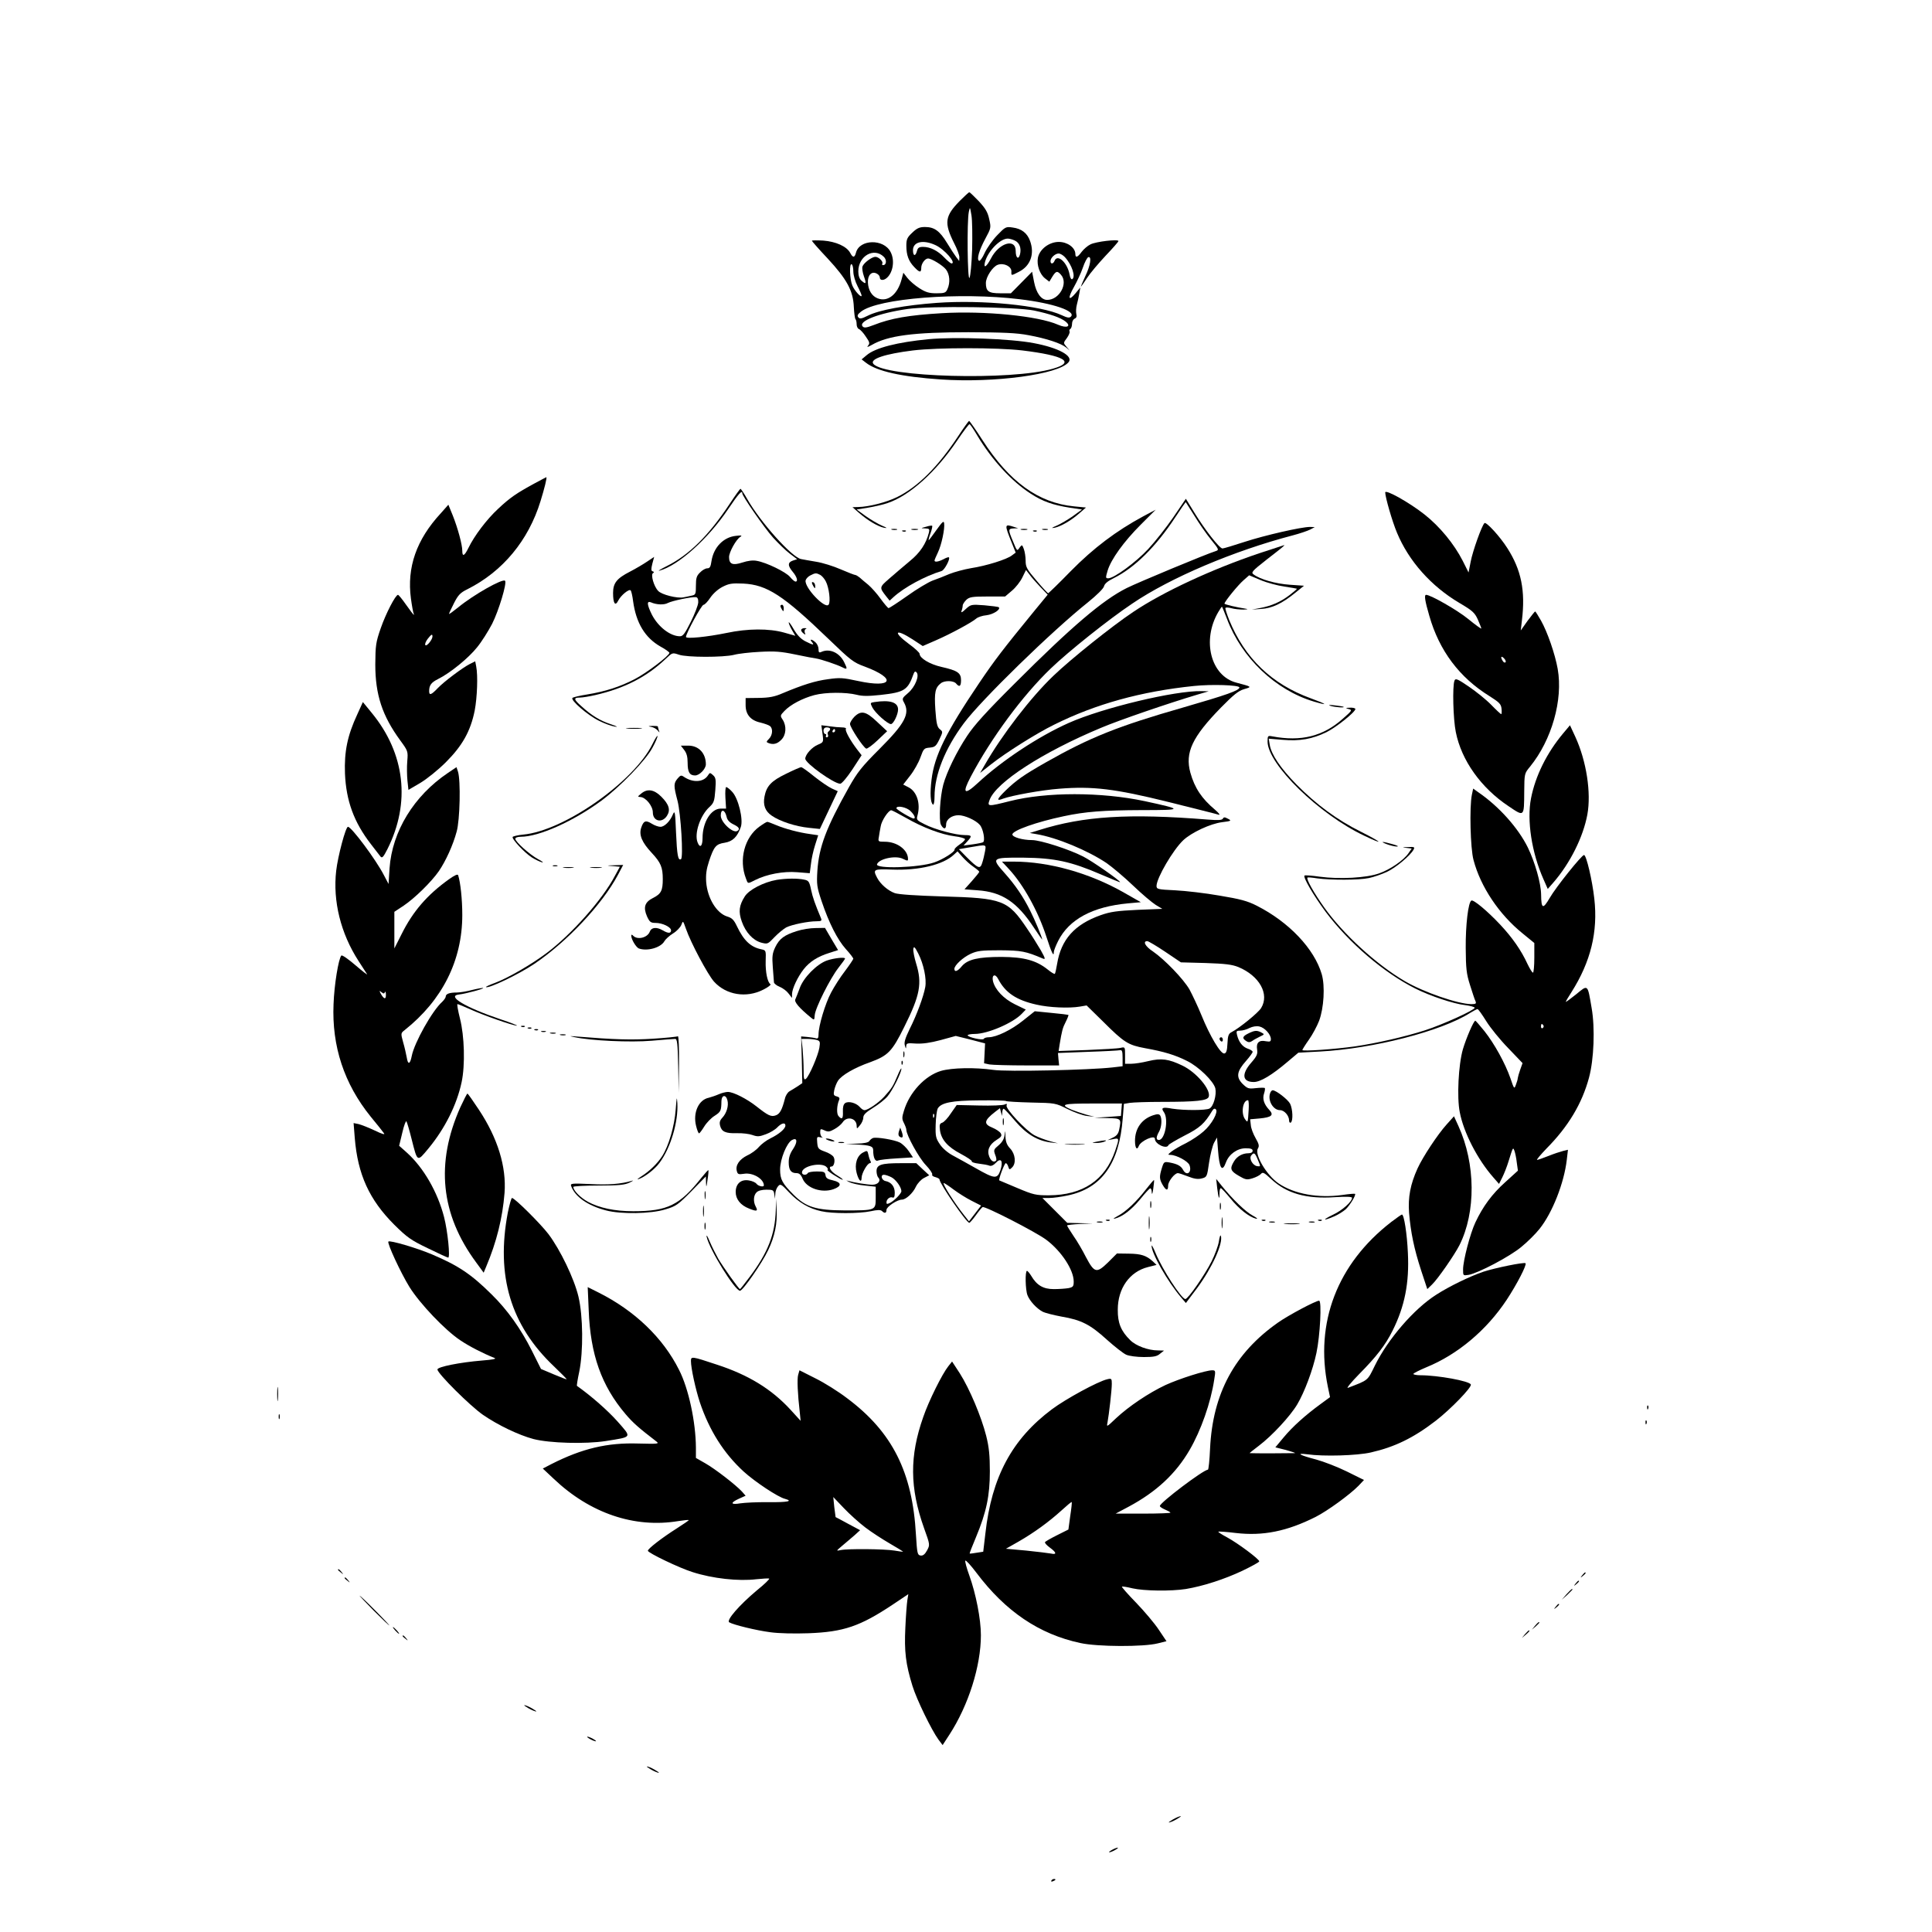 <?xml version="1.0" standalone="no"?>
<!DOCTYPE svg PUBLIC "-//W3C//DTD SVG 20010904//EN"
 "http://www.w3.org/TR/2001/REC-SVG-20010904/DTD/svg10.dtd">
<svg version="1.0" xmlns="http://www.w3.org/2000/svg"
 width="1166pt" height="1166pt" viewBox="0 0 1166 1166"
 preserveAspectRatio="xMidYMid meet">
<g transform="translate(0,1166) scale(0.1,-0.1)"
fill="#000000" stroke="none">
<path d="M5793 10448 c-91 -92 -96 -133 -35 -255 18 -34 32 -73 32 -85 l-1
-23 -17 22 c-9 12 -35 51 -56 86 -45 74 -77 97 -134 97 -32 0 -48 -7 -76 -34
-31 -29 -36 -40 -36 -79 0 -57 14 -94 48 -129 32 -34 42 -35 42 -4 0 25 23 56
41 56 21 0 88 -41 108 -66 23 -30 27 -79 9 -119 -10 -22 -17 -25 -66 -25 -45
0 -65 6 -104 31 -27 17 -59 45 -72 62 l-24 31 -11 -41 c-24 -90 -83 -137 -143
-114 -36 13 -58 50 -60 96 -2 45 23 70 53 54 11 -5 19 -16 19 -24 0 -16 18
-19 36 -7 42 29 57 108 29 161 -41 81 -188 78 -209 -4 -8 -31 -19 -32 -35 -1
-21 39 -86 68 -162 74 -38 2 -69 2 -69 -1 0 -3 43 -52 95 -107 116 -125 154
-195 158 -292 2 -37 6 -70 10 -74 4 -4 7 -18 7 -31 0 -13 6 -26 14 -29 8 -3
27 -23 41 -45 23 -33 26 -41 14 -55 -9 -11 -4 -10 22 4 98 57 254 77 584 77
212 -1 290 -4 363 -18 108 -20 196 -49 226 -74 l21 -18 -19 23 c-19 22 -19 23
3 52 12 17 19 35 16 40 -3 5 -1 11 5 15 5 3 10 17 10 31 0 14 7 27 16 31 10 4
14 13 10 27 -3 12 -2 38 3 57 5 19 12 50 15 69 l6 35 -29 -35 c-43 -51 -48
-30 -10 37 18 32 43 85 54 117 11 33 26 61 33 64 22 7 13 -51 -18 -115 -16
-35 -28 -63 -26 -63 1 0 18 24 37 53 18 28 69 88 111 133 43 45 78 85 78 89 0
13 -136 -3 -169 -20 -17 -8 -41 -29 -53 -45 -25 -34 -38 -38 -38 -12 -1 38
-48 72 -100 72 -58 0 -116 -44 -126 -96 -8 -43 11 -99 43 -124 l26 -20 18 30
c22 35 30 37 52 12 46 -51 -9 -152 -83 -152 -36 0 -66 41 -79 108 l-12 62 -64
-65 -64 -65 -65 0 c-70 0 -86 12 -86 62 0 37 42 100 72 110 37 13 83 -10 82
-40 -1 -27 -2 -27 46 -2 69 35 95 107 67 185 -17 48 -51 75 -106 82 -40 6 -44
4 -93 -47 -27 -28 -61 -76 -75 -106 -13 -30 -29 -51 -34 -48 -16 9 0 63 38
134 34 63 35 66 23 118 -9 42 -23 65 -63 108 -29 30 -54 54 -57 54 -3 0 -29
-24 -57 -52z m74 -295 c-3 -83 -10 -160 -16 -170 -12 -21 -16 341 -4 398 7 33
7 32 16 -21 5 -30 6 -123 4 -207z m258 55 c28 -13 40 -45 31 -83 -9 -35 -26
-22 -26 20 0 80 -102 49 -150 -46 -26 -49 -45 -62 -36 -23 16 66 91 144 138
144 9 0 29 -5 43 -12z m-480 -27 c54 -24 130 -111 97 -111 -4 0 -24 16 -43 36
-39 41 -85 64 -128 64 -24 0 -32 -5 -37 -25 -9 -34 -24 -31 -24 5 0 51 61 65
135 31z m-311 -71 c19 -18 16 -50 -4 -50 -6 0 -9 4 -5 9 7 12 -22 41 -42 41
-21 0 -71 -37 -78 -59 -3 -10 1 -36 9 -59 16 -45 13 -51 -16 -25 -11 10 -18
30 -18 55 0 93 94 147 154 88z m1093 -2 c43 -47 66 -119 44 -133 -6 -3 -13 10
-16 29 -14 73 -74 126 -91 81 -8 -19 -24 -20 -24 -1 0 20 28 46 49 46 10 0 27
-10 38 -22z m-1277 -87 c0 -21 11 -60 25 -87 14 -27 25 -53 25 -58 0 -17 -43
29 -56 61 -16 38 -19 137 -4 128 6 -3 10 -23 10 -44z m1005 -167 c201 -24 341
-72 308 -105 -9 -9 -22 -7 -56 9 -126 59 -478 94 -754 74 -192 -14 -347 -43
-415 -77 -38 -19 -49 -21 -58 -10 -8 10 -4 18 16 34 103 81 598 119 959 75z
m85 -68 c98 -21 159 -42 190 -66 38 -30 9 -43 -44 -20 -119 53 -443 85 -699
70 -205 -12 -311 -31 -415 -72 -42 -16 -56 -18 -65 -9 -31 32 96 81 269 106
138 20 657 13 764 -9z"/>
<path d="M5605 9613 c-188 -18 -323 -52 -375 -97 l-30 -25 26 -20 c66 -52 216
-85 451 -101 326 -22 711 30 772 104 31 37 -60 87 -209 115 -140 27 -474 39
-635 24z m565 -68 c255 -31 322 -71 185 -110 -249 -73 -1017 -52 -1084 29 -24
29 69 60 239 81 150 18 508 18 660 0z"/>
<path d="M5783 9028 c-122 -185 -243 -306 -369 -368 -65 -32 -172 -59 -234
-60 l-35 -1 40 -35 c52 -45 112 -81 150 -89 23 -4 20 -1 -13 13 -23 10 -67 36
-97 57 l-55 40 68 11 c37 6 91 18 119 28 132 44 291 187 419 376 37 55 71 100
75 100 4 0 25 -31 48 -70 86 -144 206 -275 321 -349 72 -47 134 -69 236 -85
l74 -11 -55 -40 c-30 -21 -74 -47 -97 -57 -33 -14 -36 -17 -13 -13 38 8 99 43
150 88 l39 34 -72 7 c-215 21 -390 148 -552 399 -41 64 -78 116 -81 117 -3 0
-33 -42 -66 -92z"/>
<path d="M3225 8742 c-107 -58 -148 -86 -219 -153 -69 -64 -143 -162 -179
-236 -24 -49 -37 -55 -37 -17 0 37 -27 136 -57 212 l-27 66 -46 -52 c-147
-159 -205 -326 -180 -514 6 -45 14 -86 16 -90 3 -4 3 -8 1 -8 -2 0 -23 27 -46
60 -23 33 -45 60 -49 60 -15 0 -73 -112 -104 -201 -30 -86 -32 -104 -33 -219
0 -183 42 -310 151 -459 46 -63 47 -65 42 -125 -3 -34 -2 -86 1 -117 l6 -56
70 41 c39 23 108 78 156 126 99 99 149 187 174 312 15 79 20 211 9 266 l-6 31
-32 -16 c-45 -23 -156 -106 -195 -147 -39 -41 -51 -44 -51 -17 0 35 12 52 54
73 73 36 184 127 235 191 28 34 68 98 91 142 40 79 91 248 78 260 -14 15 -191
-85 -282 -160 -31 -25 -56 -43 -56 -40 0 3 13 32 30 65 25 49 38 63 81 84 213
107 368 294 441 531 23 74 41 145 35 145 -1 0 -33 -17 -72 -38z m-615 -924
c-1 -20 -36 -62 -43 -51 -4 6 3 22 14 37 23 29 29 32 29 14z"/>
<path d="M4403 8618 c-126 -190 -244 -307 -378 -374 -38 -19 -59 -32 -45 -28
113 30 294 192 415 372 62 92 85 118 85 94 0 -16 131 -205 185 -266 31 -34 76
-78 101 -97 l45 -34 -25 -8 c-33 -11 -33 -31 -1 -69 25 -30 33 -58 16 -58 -5
0 -20 12 -33 28 -25 30 -142 87 -200 97 -24 5 -54 1 -88 -10 -58 -19 -80 -10
-80 33 0 29 42 106 68 122 13 9 8 10 -27 6 -75 -8 -134 -69 -147 -152 -5 -35
-10 -44 -26 -44 -10 0 -30 -11 -43 -25 -21 -20 -25 -34 -25 -79 0 -53 -2 -56
-27 -61 -16 -4 -37 -8 -48 -10 -36 -8 -133 16 -153 39 -26 27 -46 98 -31 107
8 4 7 8 -2 11 -10 3 -10 13 -2 46 l11 41 -42 -28 c-22 -15 -69 -43 -104 -61
-80 -41 -102 -69 -102 -129 0 -63 13 -82 31 -46 16 32 65 72 75 62 4 -4 11
-33 15 -66 18 -131 72 -220 165 -273 30 -16 54 -34 54 -38 0 -17 -138 -122
-210 -159 -89 -46 -176 -74 -285 -92 -44 -7 -84 -16 -90 -21 -14 -13 92 -105
160 -138 33 -17 76 -32 95 -35 23 -4 15 1 -23 14 -65 21 -118 54 -177 108 -48
42 -50 53 -11 53 17 0 58 7 93 15 178 41 310 109 425 218 41 39 41 39 80 26
47 -17 269 -17 333 -1 25 7 95 15 155 18 91 5 128 2 215 -16 58 -12 114 -23
125 -24 28 -4 124 -36 158 -53 31 -16 33 -12 12 30 -28 58 -88 85 -137 63 -15
-7 -18 -3 -18 16 0 14 -8 32 -18 41 -23 21 -39 22 -22 2 17 -20 7 -19 -40 5
-27 14 -49 37 -70 73 -16 28 -30 47 -30 40 0 -6 9 -27 20 -46 l20 -34 -67 19
c-92 26 -221 25 -348 -2 -117 -24 -245 -37 -245 -24 0 21 94 194 106 194 7 0
25 19 41 43 17 25 46 51 73 65 39 20 56 23 126 20 143 -7 241 -71 513 -333
136 -131 151 -143 220 -168 195 -73 168 -132 -40 -87 -92 20 -111 21 -181 11
-78 -10 -153 -34 -275 -85 -48 -21 -80 -27 -143 -28 l-80 -1 0 -43 c0 -56 30
-92 90 -105 24 -6 50 -15 57 -21 19 -15 16 -55 -6 -77 -17 -17 -17 -20 -4 -25
29 -12 54 -6 78 19 30 29 33 83 9 121 -16 24 -16 26 10 53 37 39 110 77 181
96 69 18 190 18 255 2 34 -9 70 -9 145 -1 144 16 164 29 199 128 5 13 10 16
17 9 20 -20 -8 -89 -50 -125 -37 -31 -38 -35 -25 -58 37 -67 6 -126 -148 -280
-107 -107 -133 -140 -184 -230 -139 -248 -181 -361 -191 -505 -5 -83 -3 -98
25 -182 45 -134 96 -234 147 -291 25 -27 45 -54 45 -58 -1 -5 -23 -38 -50 -74
-28 -36 -65 -94 -84 -130 -36 -67 -76 -202 -76 -253 0 -22 -4 -27 -17 -23 -10
3 -34 6 -53 8 l-35 3 4 -141 3 -141 -28 -19 c-16 -10 -38 -24 -49 -30 -11 -6
-24 -26 -28 -45 -17 -66 -30 -91 -54 -100 -29 -11 -47 -2 -118 54 -57 45 -139
87 -172 87 -12 0 -37 -6 -55 -14 -18 -8 -45 -17 -60 -21 -62 -12 -97 -91 -77
-170 6 -25 14 -45 18 -45 3 0 17 18 31 41 14 23 42 52 63 65 37 24 40 30 41
89 1 37 27 41 36 5 9 -33 -5 -78 -30 -105 -16 -17 -19 -29 -14 -49 9 -36 33
-47 102 -45 32 1 74 -4 93 -11 31 -11 42 -10 82 5 25 9 56 28 68 41 25 26 49
32 49 11 0 -19 -37 -51 -90 -77 -25 -12 -56 -36 -70 -52 -14 -17 -45 -40 -70
-51 -48 -24 -73 -60 -63 -95 5 -19 10 -21 43 -16 53 9 120 -31 120 -70 0 -12
-33 -5 -44 9 -6 9 -27 18 -47 21 -47 8 -79 -20 -79 -70 0 -43 29 -80 81 -100
47 -19 55 -16 40 12 -16 29 -14 68 5 86 9 10 33 16 59 16 40 0 44 -2 48 -27
l4 -28 2 29 c0 16 8 37 17 47 14 16 19 13 67 -38 57 -60 119 -97 194 -113 64
-15 227 -15 298 0 41 9 60 9 68 1 16 -16 27 -13 27 7 0 19 65 62 93 62 24 0
67 39 85 79 10 20 31 43 49 52 l31 16 -39 36 -39 37 -94 0 c-117 0 -146 -9
-146 -48 0 -15 5 -33 10 -38 19 -19 0 -44 -35 -44 -32 0 -110 13 -150 24 -11
4 -6 0 10 -8 17 -8 59 -18 95 -21 l65 -7 0 -64 c0 -80 3 -79 -190 -79 -170 1
-231 20 -305 94 -69 69 -82 93 -82 153 0 62 40 161 72 178 32 17 35 -11 6 -55
-18 -26 -26 -51 -26 -79 0 -47 13 -66 47 -66 16 0 27 -9 37 -34 24 -57 115
-88 186 -63 51 18 50 41 -2 53 -33 7 -44 14 -46 32 -3 19 -9 22 -52 22 -27 0
-52 -4 -55 -10 -9 -15 -35 -12 -35 4 0 40 122 65 150 31 7 -8 9 -15 4 -15 -5
0 11 -14 36 -30 25 -16 50 -30 55 -30 6 0 -9 12 -32 26 -39 23 -58 54 -34 54
15 0 23 38 12 57 -5 10 -29 25 -53 33 -39 14 -43 19 -46 54 -3 35 -2 37 20 32
13 -3 17 -3 11 0 -7 3 -13 16 -13 30 0 22 2 23 26 12 21 -10 31 -9 59 7 19 10
42 29 50 41 26 41 85 26 85 -21 1 -19 1 -19 20 4 11 13 20 33 20 46 0 16 15
32 59 59 33 20 72 51 87 69 30 35 84 143 84 167 0 8 -11 -11 -24 -43 -26 -62
-33 -74 -80 -126 -34 -37 -98 -81 -119 -81 -7 0 -20 9 -29 20 -22 24 -66 36
-87 23 -11 -8 -15 -24 -14 -52 2 -43 -6 -51 -27 -26 -12 14 -10 64 4 96 5 12
1 18 -14 22 -19 5 -21 10 -15 39 4 18 14 43 22 55 22 34 99 79 196 113 106 39
131 64 204 212 96 192 109 263 72 383 -11 36 -19 76 -17 88 3 18 9 13 30 -28
32 -63 51 -152 42 -202 -10 -56 -51 -168 -94 -253 -27 -56 -35 -81 -29 -100 6
-21 7 -22 8 -4 1 18 6 20 59 16 40 -2 85 4 149 21 l91 25 89 -22 88 -23 -3
-60 -3 -60 32 -7 c17 -3 119 -6 226 -6 l195 0 -4 38 -3 37 180 7 c99 3 187 8
195 10 12 2 15 -8 15 -47 l0 -50 -60 -7 c-140 -16 -640 -27 -720 -15 -112 16
-249 13 -316 -6 -97 -29 -191 -130 -224 -242 -12 -38 -12 -49 0 -72 8 -16 15
-34 15 -42 0 -31 75 -168 117 -212 25 -26 42 -52 39 -57 -3 -6 5 -13 19 -16
14 -4 25 -10 25 -14 0 -25 163 -262 180 -262 3 0 21 20 39 45 17 24 36 47 41
50 13 8 321 -150 384 -197 91 -68 166 -182 166 -252 0 -30 -4 -34 -31 -40 -17
-3 -58 -6 -89 -6 -64 0 -103 23 -137 81 -10 16 -21 29 -25 29 -12 0 -10 -114
3 -147 13 -34 55 -80 91 -99 15 -8 67 -21 115 -30 119 -20 173 -48 273 -139
47 -42 99 -83 117 -91 18 -8 65 -14 107 -14 59 0 79 4 97 20 l24 19 -36 1
c-59 0 -133 27 -168 62 -55 54 -76 103 -75 184 0 128 71 229 182 257 l52 13
-22 21 c-40 36 -71 46 -145 47 l-72 1 -54 -54 c-69 -67 -82 -64 -133 32 -20
40 -54 98 -76 129 -21 31 -38 59 -38 62 0 3 35 7 78 9 l77 3 -77 2 -77 2 -75
75 -75 75 42 0 c23 0 73 7 110 15 206 43 312 192 333 466 l7 87 36 6 c20 3
106 6 192 6 209 0 277 7 284 31 14 43 -75 148 -159 188 -83 40 -127 46 -206
27 -36 -9 -82 -16 -102 -16 l-38 0 0 51 c0 51 0 51 -27 45 -16 -4 -106 -9
-201 -13 l-173 -6 6 39 c14 84 18 100 37 137 11 22 18 40 16 42 -2 1 -48 7
-103 12 l-100 10 -69 -55 c-72 -58 -161 -101 -208 -102 -14 0 -28 -4 -30 -9
-4 -12 -98 9 -98 21 0 4 19 8 43 8 78 0 233 67 285 123 l23 24 -66 32 c-67 33
-119 87 -132 139 -9 38 13 49 31 14 43 -83 110 -128 231 -155 77 -18 197 -23
262 -12 l41 7 99 -97 c128 -128 152 -142 254 -161 112 -20 182 -41 253 -77 70
-34 161 -123 171 -166 8 -39 -11 -108 -35 -121 -22 -12 -154 -12 -225 -1 -60
11 -70 6 -50 -22 29 -42 6 -167 -31 -167 -18 0 -17 18 1 50 16 28 19 78 7 98
-7 9 -16 10 -43 1 -69 -23 -109 -80 -109 -154 0 -44 12 -60 23 -31 12 31 97
69 97 43 0 -32 72 -65 82 -38 2 5 46 31 98 58 91 46 120 72 166 149 8 13 15
16 22 9 16 -16 -25 -91 -74 -133 -23 -21 -71 -53 -106 -71 -35 -17 -74 -40
-88 -51 -23 -18 -23 -20 -5 -20 36 -1 105 -38 114 -62 16 -44 -17 -69 -39 -28
-13 24 -34 35 -80 44 -34 6 -36 5 -48 -34 -16 -52 -15 -66 5 -101 21 -36 33
-37 33 -4 0 25 39 75 59 75 6 0 33 -9 61 -20 38 -15 60 -18 83 -12 31 8 32 10
44 95 7 48 21 102 30 120 l18 32 6 -75 c8 -112 25 -138 48 -75 18 49 68 85
119 85 31 0 42 -4 42 -15 0 -9 -9 -15 -25 -15 -37 0 -70 -19 -88 -50 -26 -43
-21 -57 29 -86 41 -24 49 -26 84 -15 20 6 43 18 50 26 11 13 19 9 62 -31 93
-87 212 -121 386 -109 65 4 102 3 102 -4 0 -23 -59 -76 -115 -102 -67 -32 -62
-40 7 -10 24 10 55 30 70 43 26 25 63 86 56 93 -2 2 -37 -1 -78 -7 -145 -20
-288 6 -382 69 -73 49 -149 176 -126 212 9 15 6 27 -14 62 -14 24 -28 60 -29
79 l-4 35 57 5 c73 7 88 20 58 52 -32 34 -42 67 -31 99 5 15 7 30 4 33 -3 2
-27 2 -54 -1 -44 -5 -50 -3 -80 26 -40 41 -35 75 21 138 22 25 40 50 40 55 0
5 -13 14 -29 19 -32 11 -54 39 -65 82 -6 24 -4 27 19 27 14 0 40 7 56 16 19 9
41 13 60 9 32 -7 69 -48 69 -76 0 -15 -5 -17 -30 -13 -41 9 -60 -9 -53 -50 4
-27 -1 -40 -36 -80 -60 -69 -53 -116 16 -116 40 0 110 42 205 123 l64 54 131
7 c320 17 730 122 904 232 21 13 42 24 46 24 5 0 28 -33 53 -73 24 -39 84
-113 132 -162 l87 -91 -14 -39 c-8 -22 -14 -45 -15 -52 0 -6 -5 -24 -11 -39
-10 -28 -11 -27 -33 38 -32 92 -97 209 -157 285 -28 35 -53 63 -55 63 -10 0
-55 -105 -75 -172 -27 -93 -37 -291 -19 -380 23 -122 107 -285 202 -393 l35
-40 20 40 c11 22 28 65 37 95 28 90 27 87 36 65 4 -11 11 -42 14 -70 l7 -50
-77 -70 c-78 -70 -134 -145 -180 -243 -31 -66 -74 -230 -74 -283 0 -38 0 -38
33 -33 58 10 250 111 319 169 37 30 86 79 109 108 78 97 149 278 165 418 l7
60 -29 -7 c-16 -4 -56 -17 -88 -30 -33 -13 -64 -24 -69 -24 -6 0 20 30 56 68
132 133 215 272 257 428 30 111 37 300 16 420 -25 147 -21 143 -94 83 -34 -27
-62 -48 -62 -45 0 3 15 29 34 58 116 183 161 364 138 565 -12 109 -48 263 -62
263 -14 0 -169 -193 -207 -259 -41 -70 -51 -67 -52 20 -1 70 -37 195 -80 284
-58 118 -174 248 -298 333 l-32 23 -8 -38 c-15 -73 -9 -323 10 -393 43 -163
155 -329 296 -443 l71 -58 0 -89 c0 -50 -4 -90 -8 -90 -5 0 -19 23 -33 52 -38
83 -92 160 -165 238 -77 82 -162 153 -174 145 -19 -11 -35 -148 -34 -285 1
-125 4 -156 26 -225 14 -44 28 -88 33 -97 6 -15 2 -18 -26 -18 -80 1 -287 72
-401 139 -172 101 -371 283 -487 446 -63 89 -109 171 -100 179 2 2 29 0 59 -5
82 -11 252 -11 312 2 29 6 78 23 108 37 54 25 142 99 161 134 9 16 5 18 -33
16 -37 -1 -39 -2 -10 -5 l32 -4 -20 -29 c-30 -43 -111 -98 -177 -121 -75 -27
-238 -36 -357 -20 -48 7 -90 10 -93 7 -10 -10 55 -121 127 -218 142 -189 351
-368 542 -464 90 -45 230 -92 301 -100 31 -4 57 -11 57 -16 0 -14 -192 -101
-300 -136 -122 -39 -287 -77 -422 -97 -121 -17 -318 -31 -318 -22 0 3 18 32
40 63 22 31 49 82 61 113 29 77 37 210 16 282 -45 153 -197 314 -392 413 -57
29 -99 40 -225 61 -85 15 -206 29 -267 32 -107 5 -113 7 -113 27 1 48 99 216
161 275 50 47 164 100 234 109 57 7 59 9 36 21 -19 10 -25 11 -31 0 -6 -9 -29
-10 -92 -5 -475 38 -748 21 -1015 -63 l-58 -18 40 -7 c122 -20 311 -99 424
-175 34 -24 106 -84 159 -135 53 -51 115 -103 137 -117 l40 -24 -150 -6 c-124
-6 -162 -11 -222 -32 -158 -56 -239 -147 -263 -294 -5 -30 -11 -58 -14 -60 -3
-3 -22 9 -43 26 -69 55 -142 75 -278 76 -141 0 -205 -15 -240 -56 -25 -31 -45
-38 -45 -16 0 21 51 69 99 91 40 18 64 21 176 21 129 -1 156 -6 259 -50 17 -7
15 1 -13 51 -19 32 -56 92 -83 131 -115 171 -146 183 -508 193 -166 5 -267 12
-290 20 -41 15 -86 54 -106 92 -27 52 -23 54 90 50 163 -6 308 29 373 90 l22
20 30 -34 c17 -19 46 -46 66 -59 19 -13 35 -27 35 -30 0 -4 -20 -29 -45 -57
l-44 -49 79 -6 c147 -10 238 -70 341 -227 27 -41 49 -72 49 -70 0 12 -44 118
-72 173 -43 86 -90 155 -154 227 -83 93 -80 95 111 94 190 -2 288 -23 471
-102 63 -27 114 -48 114 -46 0 10 -171 129 -223 155 -86 44 -258 99 -308 99
-58 0 -119 18 -119 34 0 24 148 76 310 110 131 28 239 36 470 37 253 0 254 3
19 54 -263 56 -595 56 -815 0 -131 -33 -136 -33 -122 6 37 106 319 289 674
437 106 45 403 147 584 201 l65 19 -43 1 c-160 4 -598 -101 -802 -192 -182
-81 -403 -227 -548 -362 -83 -77 -97 -64 -43 38 123 233 313 490 483 653 106
102 349 296 491 391 231 157 614 319 969 412 42 11 89 27 105 35 l28 15 -29 1
c-52 0 -271 -50 -394 -90 -67 -22 -127 -40 -134 -40 -18 0 -107 114 -170 217
l-51 83 -76 -112 c-42 -61 -110 -147 -151 -191 -75 -81 -207 -177 -241 -177
-17 0 -17 3 -4 47 21 68 97 174 200 277 l90 90 -77 -41 c-161 -87 -298 -190
-435 -329 -72 -74 -134 -134 -137 -134 -3 0 -35 34 -71 77 -58 68 -65 81 -65
119 0 23 -5 55 -11 71 -10 27 -11 27 -25 9 -16 -23 -15 -25 -42 41 -28 66 -28
73 6 74 l27 1 -25 8 c-58 19 -59 17 -14 -95 l24 -60 -23 -17 c-30 -24 -155
-63 -247 -77 -41 -7 -100 -23 -130 -35 -30 -13 -76 -31 -102 -40 -26 -10 -95
-51 -152 -92 -58 -41 -109 -74 -113 -74 -4 0 -26 26 -48 56 -22 31 -56 69 -75
85 -19 16 -43 35 -52 44 -10 8 -22 15 -26 15 -5 0 -44 15 -88 34 -43 19 -110
40 -149 46 -38 7 -79 13 -90 16 -55 10 -246 223 -325 362 -19 34 -38 62 -41
62 -3 0 -33 -42 -66 -92z m2805 -70 c28 -46 73 -111 101 -145 48 -59 49 -62
28 -69 -53 -16 -469 -189 -537 -223 -144 -72 -331 -231 -676 -576 -171 -170
-245 -252 -287 -316 -64 -96 -123 -218 -144 -294 -20 -75 -28 -217 -14 -243
16 -29 31 -28 31 2 0 31 34 56 75 56 37 0 104 -30 128 -58 21 -23 34 -96 20
-105 -5 -3 -34 -9 -64 -13 l-54 -7 23 25 c30 33 28 38 -16 38 -54 0 -181 34
-241 65 -48 24 -51 27 -44 53 20 71 -3 144 -53 170 l-33 17 42 54 c23 29 51
79 62 110 19 53 22 56 56 59 31 3 38 8 58 49 22 46 22 47 3 62 -16 13 -21 34
-27 118 -7 105 -1 133 34 160 22 17 76 16 91 -2 20 -24 30 -18 30 20 0 44 -21
58 -118 80 -71 16 -132 53 -132 79 0 7 -29 34 -65 60 -100 74 -82 95 23 27
l61 -40 78 34 c90 39 219 109 245 132 9 8 37 18 62 20 41 5 87 35 74 48 -3 3
-42 8 -87 12 -80 6 -82 5 -113 -23 -22 -21 -29 -24 -25 -11 4 10 7 25 7 32 0
8 10 23 22 35 19 17 35 20 128 20 l106 0 41 35 c23 19 51 55 63 80 l22 45 21
-27 c11 -16 40 -49 65 -75 l45 -47 -79 -96 c-193 -236 -241 -299 -333 -435
-202 -299 -272 -442 -289 -585 -10 -82 -7 -141 9 -151 5 -3 9 19 9 49 0 131
63 289 177 442 104 140 533 558 749 730 53 43 94 83 97 97 4 16 24 32 59 49
126 63 253 188 371 367 33 50 62 92 63 92 0 0 24 -37 52 -82z m-2257 -358 c10
-6 25 -23 33 -39 19 -36 30 -122 17 -140 -20 -30 -147 103 -139 146 2 9 14 23
28 30 31 16 36 16 61 3z m-737 -166 c-1 -17 -21 -69 -45 -117 -35 -70 -47 -87
-65 -87 -59 0 -132 57 -170 131 -29 59 -32 84 -6 74 33 -15 80 -17 103 -4 25
13 143 38 169 35 10 -1 15 -12 14 -32z m1281 -1259 c24 -23 33 -45 19 -45 -13
0 -104 54 -104 62 0 19 62 7 85 -17z m-29 -40 c104 -60 217 -102 295 -112 35
-4 64 -13 63 -18 0 -6 -15 -20 -33 -32 -17 -12 -31 -25 -30 -30 4 -13 -72 -61
-123 -78 -93 -32 -355 -40 -345 -11 11 33 112 55 156 33 27 -13 31 -14 31 -1
0 55 -66 104 -140 104 -40 0 -41 1 -36 28 2 15 7 44 11 64 5 35 47 98 64 98 4
0 43 -20 87 -45z m479 -202 c-4 -21 -11 -53 -17 -70 -12 -40 -24 -36 -94 34
l-47 48 64 11 c105 18 101 19 94 -23z m1087 -607 l95 -64 149 -4 c119 -4 159
-9 197 -24 128 -53 190 -164 138 -248 -18 -29 -130 -120 -178 -145 -18 -9 -23
-21 -25 -68 -2 -44 -7 -59 -19 -61 -22 -4 -87 105 -138 231 -22 54 -55 123
-72 155 -37 64 -150 181 -221 230 -46 30 -63 62 -34 62 7 0 56 -29 108 -64z
m2283 -445 c3 -5 1 -12 -5 -16 -5 -3 -10 1 -10 9 0 18 6 21 15 7z m-4387 -87
c21 -6 23 -11 17 -48 -8 -47 -61 -170 -81 -187 -12 -9 -14 0 -14 53 0 36 -3
93 -6 127 l-7 61 34 0 c19 0 44 -3 57 -6z m1144 -369 c3 -3 71 -7 151 -9 146
-3 147 -3 219 -39 40 -20 93 -39 118 -42 l45 -5 -50 13 c-27 8 -66 21 -86 29
-76 33 -58 38 126 38 l176 0 -3 -37 -3 -38 -80 -6 -80 -5 78 -2 c85 -2 85 -2
71 -72 -5 -23 -16 -36 -38 -46 l-31 -15 33 6 c38 8 38 6 12 -71 -61 -177 -195
-267 -400 -268 -78 0 -93 3 -190 44 -58 24 -107 45 -109 46 -6 5 31 104 39
104 5 0 12 -10 15 -21 6 -19 8 -20 23 -5 26 25 20 81 -11 114 -20 21 -27 39
-29 73 -1 39 -2 40 -5 9 -3 -24 -14 -43 -36 -62 -30 -25 -31 -29 -21 -57 7
-16 9 -32 6 -35 -13 -14 -30 -4 -41 22 -16 39 -1 74 43 102 29 18 34 25 26 40
-5 9 -28 25 -50 34 -55 22 -52 43 15 95 l30 23 6 -24 7 -23 1 23 c1 13 5 22 9
20 5 -1 36 -35 70 -75 67 -78 134 -118 213 -128 l44 -5 -50 13 c-27 8 -69 23
-91 35 -50 26 -177 161 -169 180 4 11 1 12 -12 6 -10 -5 -79 -8 -154 -6 l-135
3 -35 -50 c-18 -28 -42 -54 -53 -57 -15 -5 -17 -13 -13 -45 8 -57 46 -101 126
-143 39 -21 69 -41 66 -45 -2 -5 17 -11 43 -14 26 -3 54 -8 63 -12 11 -4 25 2
38 16 32 35 47 13 29 -43 -19 -55 -34 -54 -148 11 -47 26 -108 61 -137 76 -31
16 -64 44 -80 68 -25 37 -28 48 -26 119 1 43 7 86 12 97 20 36 85 49 252 50
86 1 158 -1 161 -4z m1464 -52 c-5 -81 -5 -80 -21 -59 -27 35 -15 116 17 116
4 0 6 -26 4 -57z m-1899 -45 c-3 -8 -6 -5 -6 6 -1 11 2 17 5 13 3 -3 4 -12 1
-19z m1955 -259 c17 -40 17 -40 -5 -37 -27 4 -51 47 -35 65 16 20 22 16 40
-28z m-2212 -104 c27 -14 60 -60 60 -84 0 -14 -40 -55 -67 -70 -19 -9 -23 -9
-23 2 0 19 20 36 36 30 10 -4 14 4 14 29 0 37 -21 63 -55 70 -24 4 -34 38 -10
38 9 0 29 -7 45 -15z m375 -74 c28 -21 77 -52 109 -68 l57 -29 -36 -47 -37
-48 -30 38 c-59 74 -134 193 -122 193 4 0 30 -17 59 -39z"/>
<path d="M4900 8143 c0 -4 5 -15 10 -23 8 -13 10 -13 10 2 0 9 -4 20 -10 23
-5 3 -10 3 -10 -2z"/>
<path d="M7360 5391 c0 -6 5 -13 10 -16 6 -3 10 1 10 9 0 9 -4 16 -10 16 -5 0
-10 -4 -10 -9z"/>
<path d="M6052 4890 c0 -19 2 -27 5 -17 2 9 2 25 0 35 -3 9 -5 1 -5 -18z"/>
<path d="M6620 4770 c-34 -7 -34 -7 -5 -8 17 0 39 3 50 8 24 10 4 10 -45 0z"/>
<path d="M6438 4753 c29 -2 74 -2 100 0 26 2 2 3 -53 3 -55 0 -76 -1 -47 -3z"/>
<path d="M8360 8688 c1 -31 42 -174 71 -243 71 -171 206 -323 377 -424 78 -46
92 -58 111 -100 11 -26 21 -50 21 -54 0 -4 -36 22 -80 58 -65 53 -226 145
-253 145 -13 0 -7 -37 19 -126 60 -211 182 -373 363 -485 60 -38 70 -48 73
-76 2 -18 1 -33 -2 -33 -3 0 -30 25 -60 56 -30 31 -91 80 -135 110 -69 47 -81
52 -87 36 -13 -33 -8 -232 8 -310 34 -171 152 -337 319 -448 95 -64 93 -66 94
89 1 108 1 109 35 150 131 161 200 403 167 590 -16 90 -62 223 -101 292 -17
30 -33 55 -35 55 -2 0 -23 -26 -46 -57 l-41 -58 7 60 c22 180 -4 306 -88 437
-45 71 -128 161 -138 151 -17 -17 -71 -169 -83 -232 l-13 -66 -35 70 c-52 102
-139 208 -232 281 -90 71 -236 153 -236 132z m726 -1025 c-4 -4 -11 -1 -16 7
-16 25 -11 35 7 17 9 -9 13 -20 9 -24z"/>
<path d="M5652 8462 c-24 -34 -45 -62 -47 -62 -2 0 2 19 11 42 8 22 12 43 10
45 -2 2 -19 0 -37 -6 -34 -9 -34 -9 -5 -10 25 -1 27 -4 22 -26 -17 -66 -53
-121 -116 -172 -36 -30 -91 -77 -122 -104 -62 -54 -62 -54 -19 -109 l20 -25
23 21 c66 60 190 127 291 158 17 5 53 73 44 82 -2 3 -17 -2 -33 -11 -31 -16
-54 -19 -54 -8 0 4 9 25 20 48 22 45 43 144 38 177 -2 17 -11 9 -46 -40z"/>
<path d="M5383 8463 c9 -2 23 -2 30 0 6 3 -1 5 -18 5 -16 0 -22 -2 -12 -5z"/>
<path d="M5503 8463 c9 -2 25 -2 35 0 9 3 1 5 -18 5 -19 0 -27 -2 -17 -5z"/>
<path d="M6163 8463 c9 -2 25 -2 35 0 9 3 1 5 -18 5 -19 0 -27 -2 -17 -5z"/>
<path d="M6293 8463 c9 -2 23 -2 30 0 6 3 -1 5 -18 5 -16 0 -22 -2 -12 -5z"/>
<path d="M5448 8453 c7 -3 16 -2 19 1 4 3 -2 6 -13 5 -11 0 -14 -3 -6 -6z"/>
<path d="M6238 8453 c7 -3 16 -2 19 1 4 3 -2 6 -13 5 -11 0 -14 -3 -6 -6z"/>
<path d="M7600 8321 c-285 -96 -581 -233 -762 -355 -126 -84 -376 -284 -481
-385 -136 -130 -309 -355 -413 -536 l-29 -50 66 52 c87 69 274 187 380 239
251 125 525 201 845 234 105 11 274 6 274 -9 0 -18 -77 -45 -340 -121 -391
-112 -562 -180 -828 -331 -134 -76 -179 -108 -243 -170 -54 -53 -58 -66 -15
-49 52 19 232 52 340 60 198 16 335 0 657 -80 156 -39 293 -73 304 -77 11 -3
2 9 -22 30 -80 67 -123 131 -149 224 -33 121 11 215 185 393 76 77 105 101
140 111 48 14 48 14 -47 39 -155 40 -210 256 -109 427 11 19 21 33 22 31 2 -2
15 -34 30 -73 88 -235 293 -430 524 -499 91 -27 82 -17 -17 19 -237 86 -399
242 -494 474 -14 36 -25 69 -22 72 2 4 19 3 37 -2 17 -5 50 -8 72 -8 24 1 30
3 15 5 -59 9 -130 26 -130 31 0 12 83 114 116 142 l33 29 69 -29 c38 -16 102
-33 143 -39 40 -6 74 -12 76 -13 1 -2 -19 -19 -45 -39 -54 -41 -109 -65 -179
-78 l-48 -9 57 4 c65 4 125 32 206 98 l52 42 -87 6 c-84 6 -177 32 -217 62
-17 12 -10 20 75 87 102 79 115 90 109 90 -3 -1 -70 -23 -150 -49z"/>
<path d="M4710 8003 c0 -5 5 -15 10 -23 8 -12 10 -11 10 8 0 12 -4 22 -10 22
-5 0 -10 -3 -10 -7z"/>
<path d="M4836 7861 c-3 -5 2 -15 11 -22 15 -12 16 -12 10 3 -3 9 -1 19 6 22
7 2 5 5 -5 5 -9 1 -19 -3 -22 -8z"/>
<path d="M5278 7423 c-27 -4 -27 -5 -13 -33 17 -33 92 -100 112 -100 15 0 43
58 43 88 0 44 -49 59 -142 45z"/>
<path d="M2156 7348 c-59 -127 -79 -223 -74 -357 7 -164 54 -293 156 -425 26
-33 52 -67 58 -75 10 -12 17 -5 42 44 141 280 107 577 -94 822 l-54 66 -34
-75z"/>
<path d="M8030 7400 c25 -8 87 -13 79 -6 -2 2 -26 6 -54 9 -34 4 -42 3 -25 -3z"/>
<path d="M8139 7381 c23 -6 22 -9 -33 -57 -120 -108 -254 -141 -428 -108 -26
5 -28 4 -28 -31 0 -137 311 -440 584 -569 124 -59 109 -41 -20 24 -145 72
-269 164 -389 285 -97 99 -152 181 -162 240 l-6 37 85 -7 c102 -9 179 5 263
46 59 29 175 122 175 140 0 5 -15 9 -32 8 -29 -1 -30 -2 -9 -8z"/>
<path d="M5156 7334 c-14 -15 -26 -34 -26 -43 0 -21 81 -144 98 -149 6 -2 38
21 69 51 l57 54 -60 56 c-68 65 -97 71 -138 31z"/>
<path d="M3930 7273 c14 -2 31 -12 39 -21 13 -16 13 -16 7 1 -3 10 -6 21 -6
23 0 2 -15 3 -32 3 -28 -1 -29 -2 -8 -6z"/>
<path d="M4964 7232 c7 -51 6 -52 -27 -66 -37 -15 -77 -60 -77 -85 1 -28 173
-151 211 -151 9 0 41 38 73 86 l56 86 -28 36 c-41 54 -73 112 -67 123 4 5 -7
9 -23 9 -16 0 -51 3 -77 7 l-48 6 7 -51z m46 29 c0 -6 -4 -12 -10 -16 -5 -3
-7 -12 -3 -20 3 -8 0 -15 -7 -15 -6 0 -8 5 -5 10 3 6 1 10 -4 10 -6 0 -11 9
-11 20 0 13 7 20 20 20 11 0 20 -4 20 -9z m30 -11 c0 -5 -5 -10 -11 -10 -5 0
-7 5 -4 10 3 6 8 10 11 10 2 0 4 -4 4 -10z"/>
<path d="M9434 7234 c-99 -118 -168 -258 -194 -392 -26 -133 4 -328 75 -488
l26 -59 35 40 c101 117 179 274 204 409 24 131 -5 322 -73 470 l-32 69 -41
-49z"/>
<path d="M3788 7263 c23 -2 59 -2 80 0 20 2 1 4 -43 4 -44 0 -61 -2 -37 -4z"/>
<path d="M3938 7170 c-111 -227 -535 -525 -781 -547 -32 -3 -60 -10 -63 -14
-7 -12 73 -97 116 -124 19 -12 46 -25 60 -29 14 -4 4 5 -23 19 -51 28 -137
105 -137 123 0 7 14 12 33 12 110 0 317 93 487 218 112 83 269 245 308 320 19
34 32 66 30 70 -2 4 -15 -17 -30 -48z"/>
<path d="M4129 7134 c15 -19 21 -41 21 -78 0 -56 12 -76 45 -76 27 0 65 40 65
67 0 67 -43 113 -106 113 l-45 0 20 -26z"/>
<path d="M2703 6995 c-205 -138 -336 -352 -352 -575 l-6 -95 -29 55 c-48 93
-195 290 -216 290 -14 0 -61 -178 -71 -265 -21 -183 27 -378 135 -545 23 -36
46 -71 51 -79 5 -8 -26 16 -69 53 -43 37 -81 64 -86 59 -17 -19 -43 -177 -47
-293 -11 -254 64 -481 224 -679 38 -46 74 -91 80 -100 9 -11 -10 -6 -55 16
-38 18 -82 35 -98 39 l-30 6 7 -89 c18 -222 88 -374 239 -525 78 -77 101 -93
203 -142 63 -31 118 -56 122 -56 13 0 -3 160 -25 245 -39 151 -124 299 -226
390 l-45 40 19 79 c10 44 22 75 25 68 4 -6 18 -54 31 -106 36 -142 33 -140
102 -57 99 120 171 263 200 400 22 103 17 279 -10 384 -12 48 -19 87 -15 87 4
0 38 -14 76 -31 78 -36 259 -99 282 -99 9 0 -36 18 -100 39 -210 71 -326 140
-249 149 38 4 151 34 146 39 -2 2 -31 -3 -64 -11 -33 -9 -76 -16 -95 -16 -44
0 -67 -8 -67 -25 0 -6 -10 -20 -21 -31 -60 -53 -169 -248 -184 -327 -10 -51
-23 -55 -30 -10 -4 21 -13 63 -22 93 -15 54 -14 55 9 73 228 181 348 421 348
695 0 94 -11 197 -25 240 -3 8 -21 0 -56 -25 -130 -93 -217 -193 -285 -330
l-44 -87 0 111 0 110 56 37 c67 45 168 144 213 209 42 62 85 156 107 238 20
70 25 309 8 362 l-9 27 -52 -35z m-380 -1323 c3 7 6 0 6 -15 1 -31 -12 -28
-31 6 -10 19 -9 20 4 9 13 -10 17 -10 21 0z"/>
<path d="M4742 6989 c-87 -42 -116 -73 -128 -136 -10 -52 4 -89 44 -116 49
-34 144 -65 224 -73 l66 -7 54 114 54 114 -35 16 c-20 9 -67 41 -106 72 -38
31 -74 57 -80 57 -5 0 -47 -18 -93 -41z"/>
<path d="M4273 6981 c-27 -43 -92 -46 -146 -9 -16 11 -21 9 -38 -11 -24 -29
-24 -43 0 -134 20 -77 36 -343 21 -352 -18 -11 -24 24 -30 160 -5 125 -7 137
-19 110 -17 -42 -51 -75 -75 -75 -12 0 -35 8 -51 18 -38 24 -51 19 -65 -23
-15 -44 4 -89 64 -153 54 -58 66 -86 66 -158 0 -69 -10 -89 -60 -114 -49 -25
-59 -56 -35 -111 16 -34 22 -39 52 -39 41 0 93 -25 93 -45 0 -19 -18 -19 -50
0 -38 22 -69 19 -79 -9 -14 -35 -73 -50 -99 -24 -9 9 -12 9 -12 0 0 -22 29
-69 45 -76 51 -19 134 5 155 44 6 11 29 32 51 46 22 13 45 37 51 52 10 27 10
27 28 -24 29 -84 131 -275 169 -318 73 -81 195 -101 297 -49 30 15 49 30 44
33 -18 11 -31 73 -29 140 2 64 2 65 -27 71 -63 13 -105 52 -146 138 -19 40
-30 51 -60 60 -63 20 -118 109 -126 207 -3 46 1 77 17 126 30 90 42 104 95
112 48 8 76 35 97 95 16 46 -15 172 -51 211 -15 17 -32 30 -37 30 -5 0 -7 -29
-5 -65 l4 -65 -32 0 c-59 0 -110 -82 -110 -178 0 -50 -16 -63 -30 -26 -21 54
16 163 72 214 26 24 30 35 35 101 5 64 3 76 -14 91 -18 16 -19 16 -30 -1z
m112 -250 c4 -20 17 -34 41 -46 34 -16 42 -29 24 -40 -26 -16 -100 52 -100 93
0 42 25 37 35 -7z"/>
<path d="M3869 6870 c-21 -17 -22 -19 -6 -20 33 0 77 -54 77 -93 0 -53 55 -67
85 -21 23 35 13 69 -34 116 -44 44 -85 50 -122 18z"/>
<path d="M4583 6671 c-90 -65 -125 -200 -81 -313 12 -33 9 -33 56 -9 70 35
170 54 253 47 l76 -6 7 54 c3 30 14 81 25 115 l19 60 -47 7 c-68 9 -154 32
-206 54 -26 11 -50 20 -54 20 -5 0 -26 -13 -48 -29z"/>
<path d="M8370 6565 c19 -7 46 -14 60 -14 14 0 4 6 -25 14 -63 18 -81 18 -35
0z"/>
<path d="M6089 6415 c88 -95 176 -254 226 -408 32 -98 45 -125 45 -93 0 9 12
39 26 67 66 131 208 207 421 227 l78 7 -100 57 c-208 119 -454 188 -667 188
l-71 0 42 -45z"/>
<path d="M3338 6433 c6 -2 18 -2 25 0 6 3 1 5 -13 5 -14 0 -19 -2 -12 -5z"/>
<path d="M3698 6433 l43 -4 -31 -57 c-75 -142 -260 -350 -410 -463 -93 -70
-237 -153 -313 -181 -31 -11 -56 -23 -54 -25 13 -12 199 77 292 140 198 134
409 358 505 538 l31 59 -53 -2 c-50 -1 -51 -2 -10 -5z"/>
<path d="M3403 6423 c15 -2 39 -2 55 0 15 2 2 4 -28 4 -30 0 -43 -2 -27 -4z"/>
<path d="M3568 6423 c18 -2 45 -2 60 0 15 2 0 4 -33 4 -33 0 -45 -2 -27 -4z"/>
<path d="M4688 6350 c-79 -14 -167 -59 -193 -100 -35 -55 -39 -93 -18 -152 23
-65 67 -113 117 -127 39 -10 40 -9 80 33 23 24 55 50 71 59 34 17 132 37 183
37 29 0 33 3 27 18 -36 86 -50 125 -60 172 -10 49 -15 56 -41 61 -40 9 -109 8
-166 -1z"/>
<path d="M4810 6041 c-77 -24 -106 -46 -131 -97 -18 -38 -20 -56 -15 -122 3
-42 6 -83 7 -91 1 -7 17 -20 35 -27 18 -7 42 -25 53 -40 l21 -27 0 24 c1 33
34 103 70 149 37 47 85 77 155 99 l53 17 -40 67 -39 67 -57 -1 c-31 0 -82 -8
-112 -18z"/>
<path d="M4990 5863 c-61 -22 -142 -104 -164 -168 -10 -28 -22 -57 -26 -66 -8
-16 24 -53 95 -111 19 -16 20 -15 22 15 3 43 93 222 143 286 22 28 40 53 40
56 0 10 -66 3 -110 -12z"/>
<path d="M3148 5463 c7 -3 16 -2 19 1 4 3 -2 6 -13 5 -11 0 -14 -3 -6 -6z"/>
<path d="M3188 5453 c7 -3 16 -2 19 1 4 3 -2 6 -13 5 -11 0 -14 -3 -6 -6z"/>
<path d="M3228 5443 c7 -3 16 -2 19 1 4 3 -2 6 -13 5 -11 0 -14 -3 -6 -6z"/>
<path d="M3268 5433 c6 -2 18 -2 25 0 6 3 1 5 -13 5 -14 0 -19 -2 -12 -5z"/>
<path d="M7532 5422 c-34 -17 -37 -29 -9 -46 12 -8 22 -7 35 2 9 7 30 18 46
26 28 13 29 14 8 25 -27 14 -40 13 -80 -7z"/>
<path d="M3323 5423 c9 -2 23 -2 30 0 6 3 -1 5 -18 5 -16 0 -22 -2 -12 -5z"/>
<path d="M3383 5413 c9 -2 23 -2 30 0 6 3 -1 5 -18 5 -16 0 -22 -2 -12 -5z"/>
<path d="M3465 5401 c100 -22 340 -33 468 -22 70 6 134 11 142 11 12 0 15 -30
18 -162 l3 -163 2 173 c1 95 -2 171 -7 168 -4 -3 -73 -10 -152 -15 -130 -8
-233 -5 -454 13 -50 4 -53 4 -20 -3z"/>
<path d="M5452 5295 c0 -16 2 -22 5 -12 2 9 2 23 0 30 -3 6 -5 -1 -5 -18z"/>
<path d="M5441 5244 c0 -11 3 -14 6 -6 3 7 2 16 -1 19 -3 4 -6 -2 -5 -13z"/>
<path d="M7666 5064 c-17 -44 17 -104 59 -104 26 0 55 -33 55 -63 0 -10 5 -15
10 -12 15 9 12 82 -4 114 -14 26 -85 81 -105 81 -5 0 -12 -7 -15 -16z"/>
<path d="M2778 4977 c-150 -337 -119 -645 95 -935 l46 -63 15 36 c63 149 99
294 111 445 12 158 -41 331 -155 503 -35 53 -66 97 -69 97 -3 0 -22 -38 -43
-83z"/>
<path d="M4078 4964 c-7 -99 -42 -220 -82 -282 -28 -44 -77 -91 -126 -122 -19
-12 -27 -20 -18 -17 39 13 100 60 129 100 67 90 113 247 107 358 -3 46 -4 40
-10 -37z"/>
<path d="M8731 4874 c-55 -61 -144 -196 -176 -266 -43 -95 -58 -173 -51 -268
10 -118 30 -216 73 -348 l37 -112 28 27 c34 32 136 179 166 238 100 199 98
491 -6 719 l-27 59 -44 -49z"/>
<path d="M5425 4831 c-5 -16 -3 -26 6 -32 18 -11 22 1 11 32 l-9 24 -8 -24z"/>
<path d="M5269 4792 c-8 -3 -18 -11 -22 -18 -5 -9 -31 -15 -75 -16 l-67 -2 60
-3 c89 -5 105 -10 105 -36 0 -44 12 -69 29 -61 9 4 60 10 114 13 l97 6 -25 37
c-14 21 -39 45 -55 53 -32 16 -138 34 -161 27z"/>
<path d="M4995 4780 c11 -5 27 -9 35 -9 9 0 8 4 -5 9 -11 5 -27 9 -35 9 -9 0
-8 -4 5 -9z"/>
<path d="M5063 4763 c9 -2 23 -2 30 0 6 3 -1 5 -18 5 -16 0 -22 -2 -12 -5z"/>
<path d="M5208 4704 c-36 -19 -52 -70 -38 -123 12 -46 30 -63 30 -29 0 27 35
88 50 88 6 0 8 5 4 12 -4 6 -10 24 -13 39 -6 26 -7 27 -33 13z"/>
<path d="M4234 4553 c-132 -167 -205 -203 -412 -203 -113 0 -205 20 -274 57
-45 25 -88 68 -88 90 0 4 69 8 152 8 125 0 159 4 188 18 19 9 26 15 15 11 -68
-20 -143 -26 -252 -20 -113 5 -122 4 -116 -12 23 -64 99 -118 210 -147 90 -24
271 -21 358 6 65 19 77 28 158 110 l87 89 1 -37 c1 -33 3 -30 9 17 5 30 7 56
5 58 -1 2 -20 -19 -41 -45z"/>
<path d="M6917 4483 c-59 -76 -122 -136 -172 -162 -25 -14 -31 -19 -15 -15 44
11 98 52 151 116 28 35 56 65 60 66 5 2 10 -9 10 -25 1 -16 5 -8 9 22 4 28 6
51 5 53 -2 2 -23 -23 -48 -55z"/>
<path d="M7346 4490 c8 -63 14 -78 14 -32 0 18 3 32 8 31 4 0 30 -28 58 -62
53 -65 112 -111 154 -122 14 -3 6 5 -20 19 -43 23 -119 96 -188 181 l-32 40 6
-55z"/>
<path d="M4253 4445 c0 -22 2 -30 4 -17 2 12 2 30 0 40 -3 9 -5 -1 -4 -23z"/>
<path d="M3065 4343 c-73 -383 17 -682 279 -930 42 -40 76 -75 76 -77 0 -2
-35 11 -77 29 l-78 33 -55 110 c-67 133 -148 247 -243 340 -123 122 -201 174
-361 242 -90 38 -253 86 -262 77 -9 -9 74 -188 127 -274 63 -101 214 -260 307
-322 55 -37 135 -78 207 -107 13 -5 -12 -10 -75 -15 -134 -11 -270 -38 -270
-54 0 -24 198 -221 275 -274 90 -62 215 -122 305 -146 97 -25 313 -31 436 -12
162 26 158 19 71 118 -59 66 -155 151 -245 215 -2 1 4 40 14 86 25 123 23 336
-5 453 -26 109 -110 283 -181 377 -49 64 -204 218 -220 218 -4 0 -15 -39 -25
-87z"/>
<path d="M4682 4355 c-5 -145 -47 -254 -158 -402 -30 -40 -56 -73 -58 -73 -7
0 -102 134 -131 183 -15 27 -39 74 -52 105 -13 32 -21 44 -18 27 16 -75 170
-324 201 -325 17 0 132 165 170 245 40 83 56 162 51 247 l-3 63 -2 -70z"/>
<path d="M6942 4390 c0 -19 2 -27 5 -17 2 9 2 25 0 35 -3 9 -5 1 -5 -18z"/>
<path d="M7362 4380 c0 -19 2 -27 5 -17 2 9 2 25 0 35 -3 9 -5 1 -5 -18z"/>
<path d="M4243 4350 c0 -30 2 -43 4 -27 2 15 2 39 0 55 -2 15 -4 2 -4 -28z"/>
<path d="M6933 4280 c0 -36 2 -50 4 -32 2 17 2 47 0 65 -2 17 -4 3 -4 -33z"/>
<path d="M7373 4280 c0 -30 2 -43 4 -27 2 15 2 39 0 55 -2 15 -4 2 -4 -28z"/>
<path d="M8395 4284 c-324 -251 -461 -607 -381 -994 l13 -62 -56 -41 c-92 -67
-171 -138 -224 -202 l-50 -60 64 -16 c35 -10 60 -18 54 -19 -8 -1 -259 -2
-273 0 -2 0 23 20 56 45 78 59 188 177 231 249 44 74 95 210 116 311 22 104
33 315 16 315 -20 0 -184 -87 -248 -132 -262 -184 -394 -428 -410 -760 -3 -71
-9 -128 -13 -128 -27 0 -290 -199 -290 -219 0 -5 14 -14 30 -21 17 -7 32 -15
34 -19 2 -3 -71 -6 -163 -6 l-168 0 79 42 c166 89 284 198 368 343 68 117 127
284 148 423 9 54 8 57 -12 57 -39 0 -199 -51 -282 -89 -102 -48 -222 -129
-298 -200 -57 -54 -58 -55 -52 -26 9 48 26 196 26 233 0 32 -2 34 -27 28 -57
-13 -251 -119 -334 -181 -242 -181 -364 -409 -402 -750 l-13 -110 -39 -6 c-22
-4 -41 -6 -43 -5 -1 2 16 46 38 98 63 151 84 251 84 398 0 96 -5 146 -22 214
-29 115 -100 284 -159 377 l-47 72 -23 -29 c-36 -45 -118 -209 -151 -306 -83
-235 -82 -427 5 -671 36 -100 36 -100 18 -134 -13 -24 -25 -33 -39 -31 -19 3
-21 12 -28 125 -21 378 -142 620 -415 824 -52 40 -138 94 -191 120 l-97 49 -8
-28 c-7 -25 -3 -115 10 -227 l5 -50 -61 67 c-115 125 -254 210 -444 272 -153
51 -157 51 -157 22 0 -43 28 -171 54 -250 57 -169 144 -307 264 -417 68 -62
208 -155 250 -165 51 -14 15 -21 -100 -20 -68 1 -144 -3 -170 -7 -59 -10 -63
3 -8 28 l40 18 -22 25 c-38 41 -162 137 -222 171 l-56 32 0 62 c-1 155 -44
357 -102 470 -97 194 -269 358 -487 467 l-64 32 6 -139 c10 -268 77 -456 222
-627 45 -53 79 -83 187 -166 18 -14 9 -15 -110 -12 -187 6 -338 -30 -522 -123
l-54 -28 66 -62 c219 -208 487 -299 752 -255 33 5 61 8 63 6 2 -1 -31 -24 -72
-50 -90 -57 -175 -123 -175 -135 0 -13 192 -105 270 -129 121 -39 277 -56 385
-43 39 4 73 6 77 4 5 -2 -29 -35 -75 -72 -106 -89 -185 -180 -166 -192 25 -15
163 -49 249 -60 50 -7 144 -9 230 -6 212 8 311 42 508 173 l94 63 -6 -37 c-3
-20 -9 -95 -12 -166 -7 -142 2 -219 43 -351 26 -84 115 -266 157 -324 l25 -33
41 63 c115 177 190 414 190 600 0 97 -30 250 -70 361 -16 44 -27 84 -24 89 3
5 33 -28 67 -73 175 -233 379 -371 627 -424 103 -23 383 -24 468 -2 l52 13
-47 70 c-25 38 -87 111 -136 162 -50 51 -88 95 -86 97 2 3 31 -2 64 -10 70
-16 233 -18 322 -4 103 17 233 59 341 110 56 27 102 52 102 57 -1 14 -130 110
-193 144 -32 17 -57 33 -54 35 2 2 50 -1 106 -8 163 -19 308 10 481 97 73 37
207 135 259 188 l33 35 -103 51 c-57 28 -140 60 -184 72 -103 27 -127 41 -55
32 99 -14 299 -8 383 11 145 33 258 88 393 192 89 69 217 201 211 218 -7 21
-199 56 -304 56 -24 0 -43 4 -43 8 0 4 35 22 78 40 189 77 364 224 485 407 62
94 123 212 114 221 -8 8 -183 -28 -254 -51 -82 -28 -206 -88 -285 -139 -134
-85 -291 -267 -370 -427 -46 -94 -38 -87 -163 -135 -11 -4 19 33 67 82 106
107 160 177 203 264 73 146 101 288 92 468 -5 114 -23 232 -36 232 -3 0 -33
-21 -66 -46z m-3172 -1843 c38 -29 105 -72 148 -97 43 -25 79 -47 79 -48 0 -2
-24 1 -52 6 -61 10 -281 12 -324 3 -29 -6 -29 -6 10 27 22 18 55 47 74 63 l33
30 -73 39 c-40 22 -74 40 -75 40 0 1 -4 28 -8 61 l-6 60 63 -66 c35 -37 94
-90 131 -118z m1236 69 l-11 -81 -68 -34 c-38 -19 -71 -38 -73 -42 -3 -5 10
-19 29 -33 41 -30 43 -44 7 -36 -16 3 -83 11 -150 18 l-122 11 74 42 c96 55
185 120 260 188 33 30 61 54 63 52 2 -2 -2 -40 -9 -85z"/>
<path d="M6678 4293 c7 -3 16 -2 19 1 4 3 -2 6 -13 5 -11 0 -14 -3 -6 -6z"/>
<path d="M7618 4293 c7 -3 16 -2 19 1 4 3 -2 6 -13 5 -11 0 -14 -3 -6 -6z"/>
<path d="M7958 4293 c7 -3 16 -2 19 1 4 3 -2 6 -13 5 -11 0 -14 -3 -6 -6z"/>
<path d="M4252 4260 c0 -19 2 -27 5 -17 2 9 2 25 0 35 -3 9 -5 1 -5 -18z"/>
<path d="M6623 4283 c9 -2 23 -2 30 0 6 3 -1 5 -18 5 -16 0 -22 -2 -12 -5z"/>
<path d="M7663 4283 c9 -2 23 -2 30 0 6 3 -1 5 -18 5 -16 0 -22 -2 -12 -5z"/>
<path d="M7903 4283 c9 -2 23 -2 30 0 6 3 -1 5 -18 5 -16 0 -22 -2 -12 -5z"/>
<path d="M7758 4273 c23 -2 59 -2 80 0 20 2 1 4 -43 4 -44 0 -61 -2 -37 -4z"/>
<path d="M7356 4167 c-4 -26 -24 -80 -44 -120 -42 -83 -142 -227 -158 -227
-23 0 -139 178 -180 278 -13 32 -24 51 -24 44 -1 -45 97 -217 178 -312 l29
-34 67 89 c91 123 159 272 144 317 -3 7 -8 -8 -12 -35z"/>
<path d="M6942 4180 c0 -14 2 -19 5 -12 2 6 2 18 0 25 -3 6 -5 1 -5 -13z"/>
<path d="M1673 3245 c0 -38 2 -53 4 -32 2 20 2 52 0 70 -2 17 -4 1 -4 -38z"/>
<path d="M9941 3164 c0 -11 3 -14 6 -6 3 7 2 16 -1 19 -3 4 -6 -2 -5 -13z"/>
<path d="M1682 3110 c0 -14 2 -19 5 -12 2 6 2 18 0 25 -3 6 -5 1 -5 -13z"/>
<path d="M9931 3074 c0 -11 3 -14 6 -6 3 7 2 16 -1 19 -3 4 -6 -2 -5 -13z"/>
<path d="M2040 2186 c0 -2 8 -10 18 -17 15 -13 16 -12 3 4 -13 16 -21 21 -21
13z"/>
<path d="M9549 2153 c-13 -16 -12 -17 4 -4 16 13 21 21 13 21 -2 0 -10 -8 -17
-17z"/>
<path d="M2080 2136 c0 -2 8 -10 18 -17 15 -13 16 -12 3 4 -13 16 -21 21 -21
13z"/>
<path d="M9509 2103 c-13 -16 -12 -17 4 -4 16 13 21 21 13 21 -2 0 -10 -8 -17
-17z"/>
<path d="M9454 2038 l-29 -33 33 29 c17 17 32 31 32 33 0 8 -8 1 -36 -29z"/>
<path d="M2255 1940 c49 -49 92 -90 95 -90 2 0 -36 41 -85 90 -49 50 -92 90
-95 90 -2 0 36 -40 85 -90z"/>
<path d="M9389 1963 c-13 -16 -12 -17 4 -4 16 13 21 21 13 21 -2 0 -10 -8 -17
-17z"/>
<path d="M9264 1848 l-19 -23 23 19 c12 11 22 21 22 23 0 8 -8 2 -26 -19z"/>
<path d="M2385 1820 c10 -11 20 -20 23 -20 3 0 -3 9 -13 20 -10 11 -20 20 -23
20 -3 0 3 -9 13 -20z"/>
<path d="M9204 1798 l-19 -23 23 19 c21 18 27 26 19 26 -2 0 -12 -10 -23 -22z"/>
<path d="M2430 1786 c0 -2 8 -10 18 -17 15 -13 16 -12 3 4 -13 16 -21 21 -21
13z"/>
<path d="M3190 1350 c19 -11 40 -19 45 -19 6 0 -6 8 -25 19 -19 11 -39 19 -45
19 -5 0 6 -8 25 -19z"/>
<path d="M3560 1165 c14 -8 30 -14 35 -14 6 0 -1 6 -15 14 -14 8 -29 14 -35
14 -5 0 1 -6 15 -14z"/>
<path d="M3930 980 c19 -11 40 -19 45 -19 6 0 -6 8 -25 19 -19 11 -39 19 -45
19 -5 0 6 -8 25 -19z"/>
<path d="M7080 680 c-19 -11 -30 -19 -25 -19 6 0 26 8 45 19 19 11 31 19 25
19 -5 0 -26 -8 -45 -19z"/>
<path d="M6710 495 c-14 -8 -20 -14 -15 -14 6 0 21 6 35 14 14 8 21 14 15 14
-5 0 -21 -6 -35 -14z"/>
<path d="M6345 310 c-3 -6 1 -7 9 -4 18 7 21 14 7 14 -6 0 -13 -4 -16 -10z"/>
</g>
</svg>
